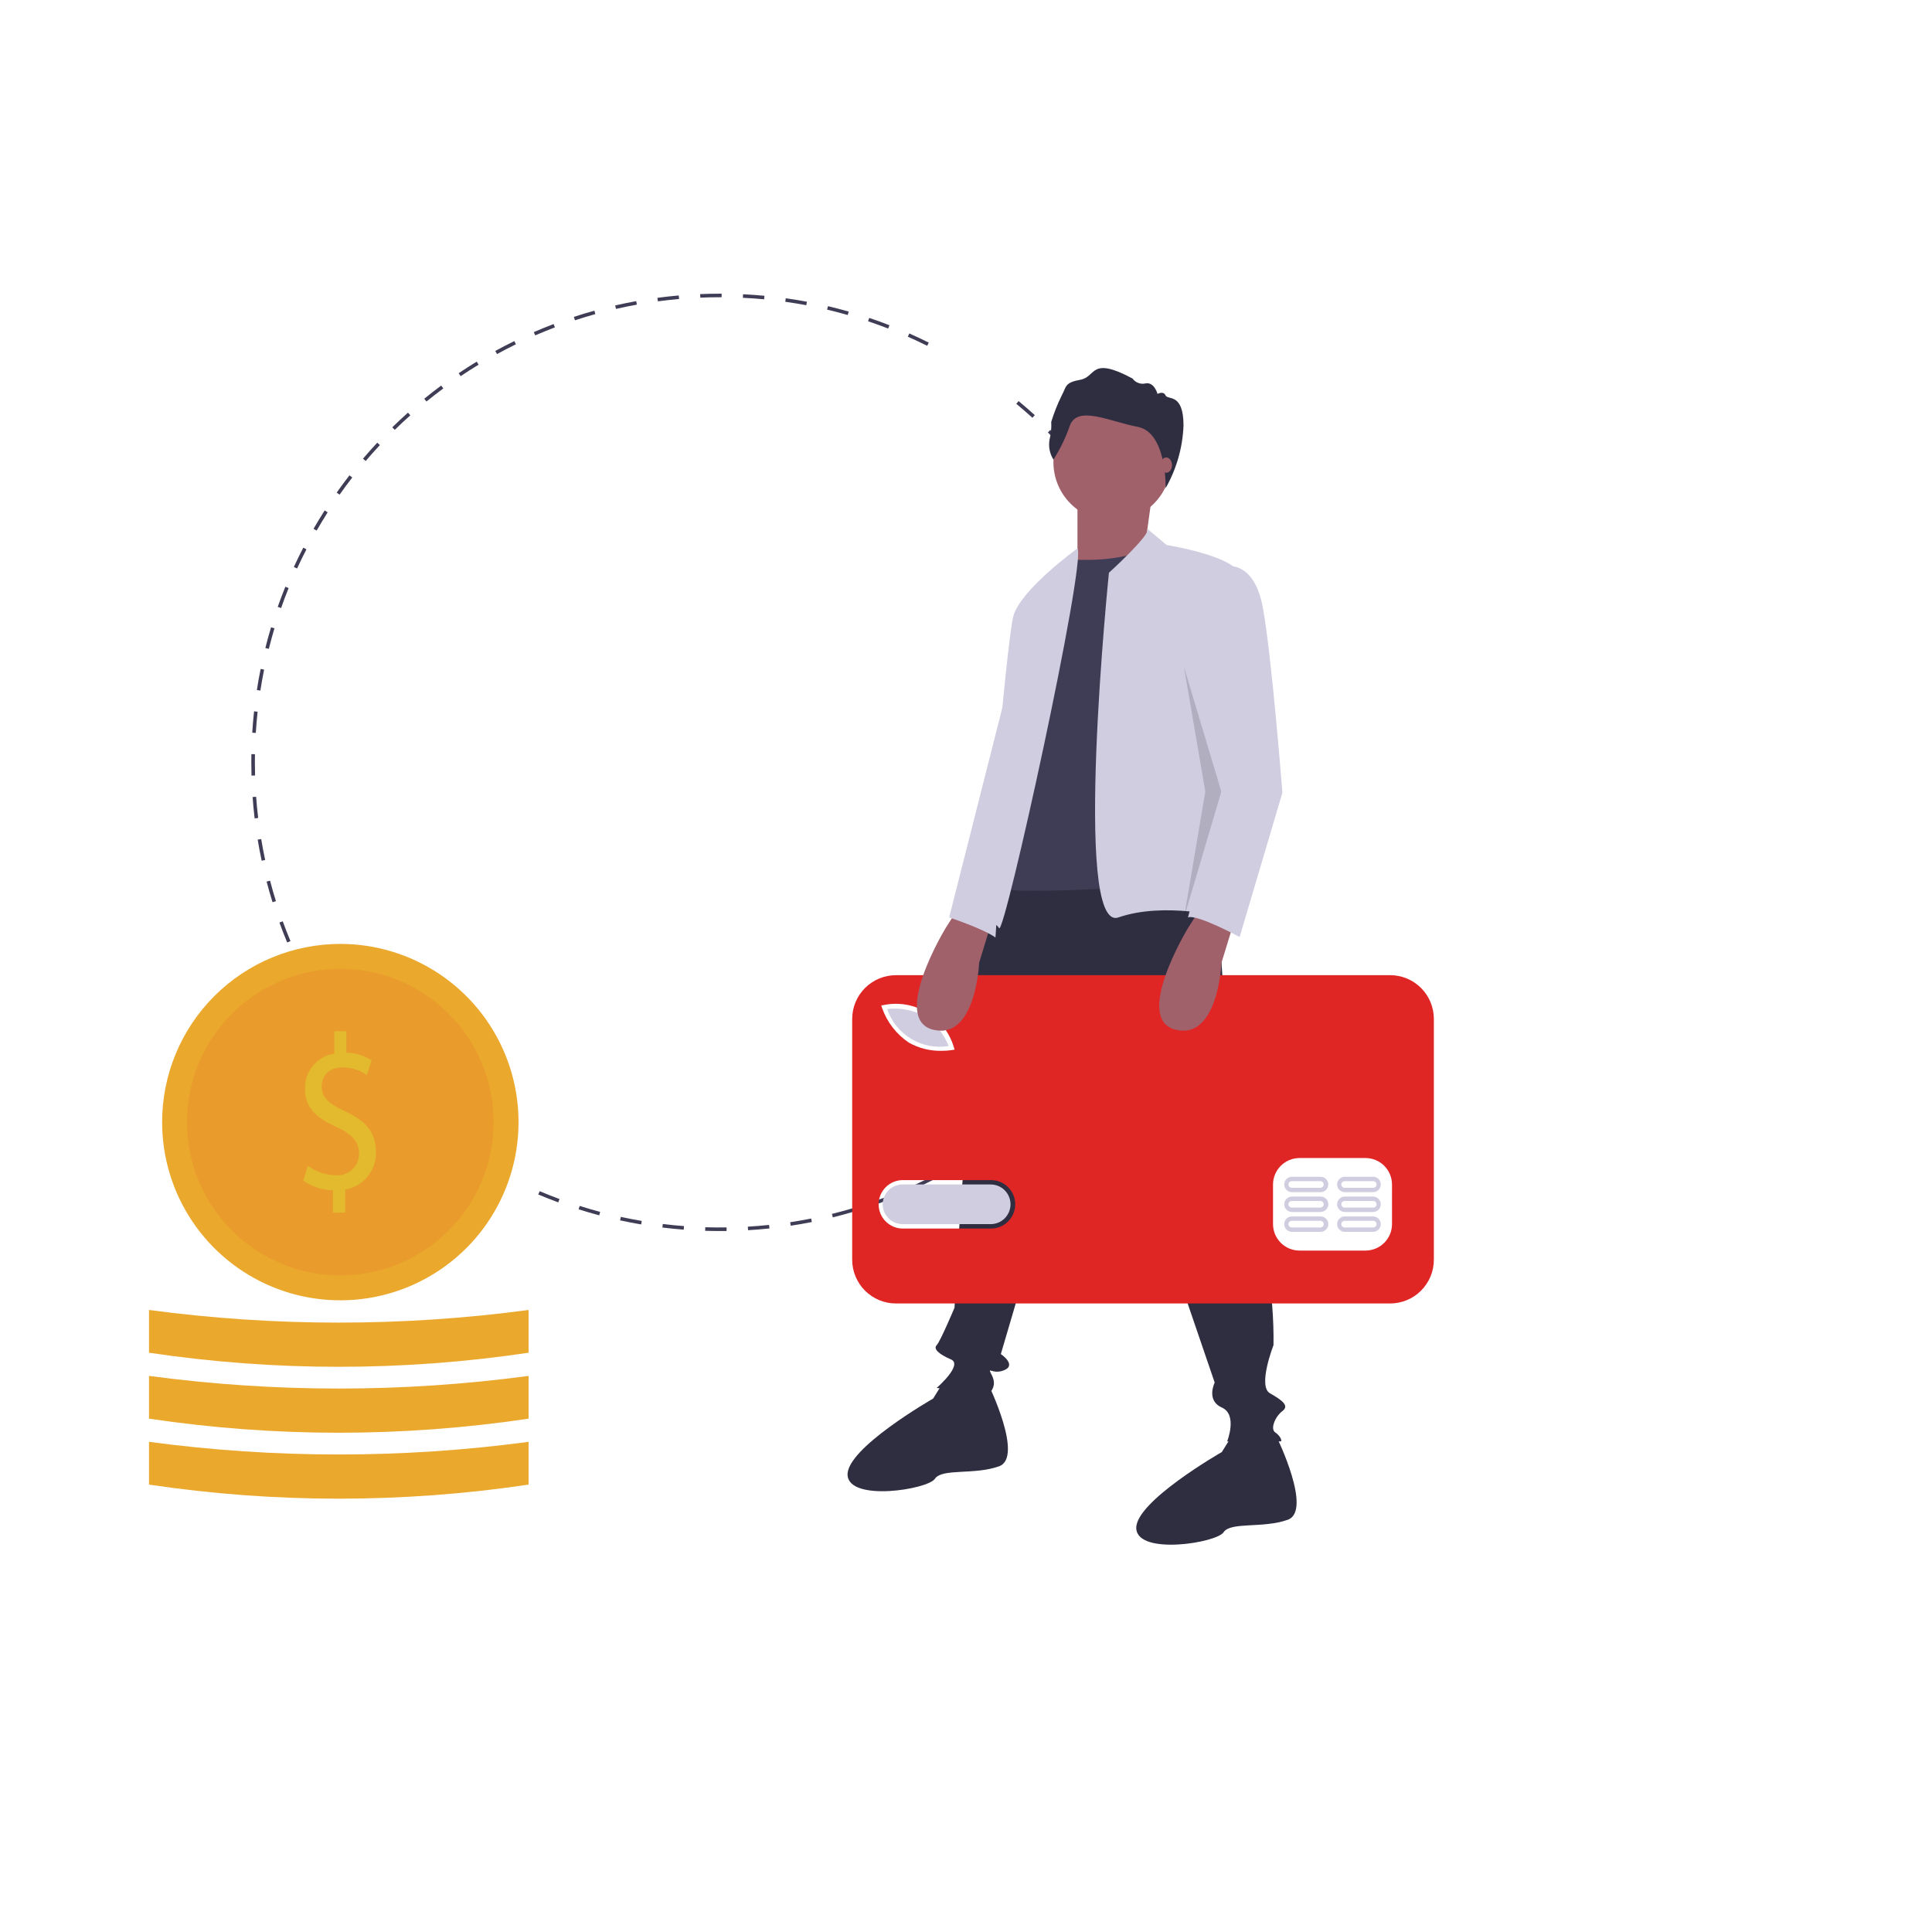 <svg width="300" height="300" viewBox="0 0 300 300" fill="none" xmlns="http://www.w3.org/2000/svg">
<g filter="url(#filter0_d)">
<path d="M147.686 290.746C226.696 290.746 290.745 226.696 290.745 147.686C290.745 68.677 226.696 4.627 147.686 4.627C68.677 4.627 4.627 68.677 4.627 147.686C4.627 226.696 68.677 290.746 147.686 290.746Z" fill="white"/>
</g>
<path d="M111.801 191.154C111.03 191.154 110.259 191.142 109.497 191.118L109.514 190.565C110.607 190.599 111.723 190.608 112.821 190.593L112.829 191.147C112.487 191.152 112.144 191.154 111.801 191.154ZM116.158 191.026L116.125 190.474C117.22 190.409 118.329 190.319 119.421 190.204L119.479 190.754C118.379 190.869 117.264 190.96 116.159 191.025L116.158 191.026ZM106.17 190.94C105.066 190.855 103.95 190.744 102.854 190.609L102.922 190.06C104.01 190.194 105.116 190.304 106.212 190.387L106.17 190.94ZM122.784 190.331L122.701 189.784C123.788 189.619 124.885 189.427 125.958 189.214L126.066 189.754C124.984 189.971 123.88 190.164 122.784 190.33V190.331ZM99.558 190.129C98.467 189.944 97.367 189.732 96.286 189.497L96.403 188.958C97.475 189.189 98.568 189.401 99.65 189.584L99.558 190.129ZM129.318 189.032L129.185 188.492C130.252 188.229 131.327 187.936 132.376 187.626L132.531 188.156C131.476 188.472 130.394 188.766 129.319 189.032L129.318 189.032ZM93.048 188.715C91.978 188.43 90.901 188.117 89.848 187.784L90.015 187.256C91.06 187.587 92.129 187.897 93.19 188.182L93.048 188.715ZM135.706 187.137L135.524 186.614C136.56 186.254 137.603 185.864 138.622 185.457L138.827 185.971C137.799 186.382 136.75 186.774 135.706 187.137ZM86.687 186.703C85.648 186.318 84.605 185.91 83.58 185.479L83.795 184.968C84.81 185.395 85.847 185.804 86.88 186.183L86.687 186.703ZM141.885 184.664L141.653 184.161C142.648 183.709 143.648 183.226 144.625 182.726L144.878 183.219C143.894 183.72 142.887 184.209 141.885 184.665V184.664ZM147.804 181.638L147.53 181.158C148.484 180.613 149.436 180.041 150.36 179.456L150.656 179.924C149.727 180.513 148.768 181.09 147.804 181.638ZM153.427 178.08L153.11 177.627C154.009 176.999 154.906 176.341 155.776 175.673L156.113 176.112C155.239 176.786 154.335 177.447 153.43 178.08L153.427 178.08ZM69.079 177.301C68.186 176.652 67.293 175.972 66.427 175.28L66.772 174.847C67.632 175.534 68.518 176.209 69.404 176.853L69.079 177.301ZM158.708 174.023L158.351 173.6C159.188 172.893 160.022 172.157 160.828 171.411L161.203 171.817C160.392 172.569 159.552 173.309 158.708 174.023H158.708ZM63.869 173.142C63.037 172.413 62.211 171.655 61.413 170.889L61.798 170.489C62.59 171.25 63.41 172.002 64.236 172.726L63.869 173.142ZM163.598 169.5L163.204 169.114C163.975 168.332 164.739 167.523 165.474 166.708L165.885 167.078C165.145 167.899 164.376 168.715 163.598 169.503V169.5ZM59.062 168.527C58.299 167.725 57.545 166.896 56.822 166.06L57.24 165.697C57.958 166.525 58.705 167.347 59.463 168.144L59.062 168.527ZM168.059 164.548L167.632 164.196C168.326 163.348 169.016 162.472 169.674 161.593L170.117 161.924C169.454 162.81 168.762 163.693 168.059 164.548ZM54.696 163.498C54.011 162.632 53.336 161.737 52.691 160.84L53.14 160.517C53.781 161.408 54.451 162.295 55.131 163.154L54.696 163.498ZM172.052 159.209L171.594 158.9C172.211 157.992 172.815 157.056 173.39 156.12L173.862 156.41C173.283 157.351 172.674 158.293 172.052 159.21V159.209ZM50.808 158.094C50.205 157.168 49.615 156.218 49.053 155.266L49.53 154.985C50.087 155.93 50.673 156.874 51.271 157.791L50.808 158.094ZM175.542 153.525L175.058 153.257C175.589 152.296 176.105 151.309 176.593 150.322L177.089 150.568C176.598 151.561 176.078 152.556 175.542 153.524V153.525ZM178.498 147.542L177.991 147.32C178.432 146.313 178.856 145.282 179.25 144.254L179.766 144.453C179.369 145.488 178.942 146.527 178.498 147.542ZM44.594 146.348C44.169 145.33 43.763 144.288 43.386 143.252L43.906 143.063C44.28 144.092 44.684 145.125 45.104 146.135L44.594 146.348ZM180.888 141.308L180.363 141.133C180.709 140.093 181.034 139.029 181.332 137.971L181.865 138.121C181.568 139.188 181.239 140.26 180.888 141.308ZM42.318 140.095C41.988 139.04 41.679 137.962 41.398 136.892L41.934 136.751C42.212 137.814 42.52 138.883 42.846 139.929L42.318 140.095ZM182.692 134.893L182.152 134.768C182.4 133.701 182.627 132.608 182.826 131.529L183.37 131.629C183.174 132.722 182.945 133.819 182.695 134.894L182.692 134.893ZM40.63 133.65C40.399 132.571 40.191 131.469 40.013 130.377L40.559 130.286C40.739 131.365 40.945 132.462 41.176 133.535L40.63 133.65ZM183.901 128.342L183.352 128.265C183.501 127.181 183.627 126.076 183.726 124.98L184.278 125.029C184.178 126.136 184.05 127.25 183.902 128.342H183.901ZM39.54 127.079C39.41 125.983 39.302 124.868 39.221 123.763L39.773 123.722C39.851 124.818 39.96 125.926 40.09 127.013L39.54 127.079ZM184.503 121.708L183.95 121.683C183.999 120.587 184.027 119.475 184.027 118.378H184.581C184.578 119.479 184.553 120.603 184.503 121.708ZM39.053 120.435C39.034 119.756 39.025 119.064 39.025 118.377C39.025 117.952 39.028 117.526 39.035 117.102L39.589 117.112C39.582 117.533 39.578 117.955 39.578 118.377C39.578 119.058 39.588 119.745 39.607 120.419L39.053 120.435ZM39.72 113.808L39.168 113.772C39.237 112.666 39.332 111.549 39.451 110.455L40.001 110.515C39.883 111.604 39.789 112.712 39.72 113.809V113.808ZM183.665 110.432C183.554 109.34 183.403 108.812 183.241 107.722L183.789 107.645C183.951 108.74 184.089 109.573 184.201 110.674L183.665 110.432ZM40.433 107.235L39.886 107.15C40.056 106.055 40.252 104.951 40.471 103.87L41.011 103.98C40.794 105.053 40.599 106.148 40.431 107.235H40.433ZM182.685 104.463C182.474 103.383 182.237 102.297 181.977 101.233L182.517 101.102C182.778 102.174 183.018 103.269 183.231 104.357L182.685 104.463ZM41.743 100.755L41.203 100.621C41.472 99.549 41.769 98.469 42.088 97.408L42.618 97.567C42.302 98.619 42.01 99.692 41.743 100.755ZM181.12 98.039C180.811 96.986 180.474 95.925 180.117 94.888L180.64 94.708C180.999 95.753 181.34 96.821 181.65 97.883L181.12 98.039ZM43.649 94.414L43.127 94.231C43.495 93.184 43.892 92.133 44.307 91.107L44.819 91.314C44.408 92.332 44.014 93.376 43.649 94.414ZM178.973 91.787C178.569 90.768 178.137 89.746 177.687 88.748L178.192 88.521C178.645 89.523 179.081 90.556 179.487 91.582L178.973 91.787ZM46.133 88.272L45.63 88.041C46.093 87.035 46.584 86.025 47.095 85.041L47.587 85.295C47.079 86.271 46.591 87.273 46.133 88.272ZM176.261 85.771C175.766 84.794 175.241 83.816 174.701 82.862L175.182 82.589C175.726 83.549 176.255 84.536 176.754 85.519L176.261 85.771ZM49.166 82.387L48.686 82.111C49.239 81.153 49.821 80.193 50.417 79.258L50.88 79.555C50.296 80.484 49.718 81.436 49.17 82.387H49.166ZM173.008 80.026C172.424 79.095 171.811 78.167 171.188 77.27L171.642 76.954C172.27 77.86 172.887 78.793 173.476 79.731L173.008 80.026ZM52.732 76.809L52.279 76.491C52.917 75.586 53.584 74.684 54.262 73.81L54.7 74.149C54.025 75.016 53.365 75.912 52.732 76.809ZM169.248 74.594C168.581 73.721 167.887 72.852 167.183 72.013L167.607 71.657C168.316 72.506 169.016 73.378 169.69 74.258L169.248 74.594ZM56.787 71.582L56.366 71.223C57.082 70.383 57.831 69.545 58.584 68.735L58.989 69.113C58.239 69.916 57.495 70.748 56.787 71.582ZM165.002 69.532C164.258 68.723 163.487 67.921 162.71 67.148L163.1 66.756C163.883 67.534 164.66 68.342 165.409 69.157L165.002 69.532ZM61.299 66.747L60.913 66.352C61.704 65.58 62.523 64.809 63.347 64.076L63.716 64.489C62.898 65.219 62.085 65.978 61.3 66.746L61.299 66.747ZM160.313 64.871C159.498 64.132 158.657 63.406 157.812 62.705L158.166 62.278C159.014 62.981 159.862 63.716 160.684 64.461L160.313 64.871ZM66.225 62.344L65.876 61.915C66.732 61.221 67.616 60.527 68.505 59.871L68.834 60.315C67.952 60.969 67.074 61.652 66.224 62.344H66.225ZM71.533 58.41L71.225 57.948C72.141 57.331 73.084 56.728 74.028 56.153L74.316 56.626C73.379 57.196 72.443 57.795 71.534 58.407L71.533 58.41ZM77.175 54.979L76.909 54.493C77.879 53.962 78.872 53.448 79.863 52.963L80.106 53.461C79.127 53.941 78.141 54.452 77.179 54.979H77.175ZM143.971 53.694C142.986 53.204 141.977 52.73 140.972 52.285L141.196 51.78C142.208 52.227 143.225 52.705 144.217 53.199L143.971 53.694ZM83.107 52.075L82.887 51.568C83.9 51.129 84.936 50.708 85.967 50.316L86.163 50.833C85.141 51.227 84.112 51.643 83.107 52.075ZM137.911 51.014C136.886 50.617 135.838 50.237 134.794 49.887L134.97 49.363C136.022 49.716 137.078 50.098 138.111 50.499L137.911 51.014ZM89.281 49.73L89.108 49.205C90.16 48.86 91.232 48.535 92.297 48.24L92.445 48.773C91.389 49.067 90.324 49.393 89.281 49.734V49.73ZM131.635 48.913C130.579 48.612 129.503 48.331 128.435 48.08L128.563 47.54C129.642 47.794 130.722 48.08 131.787 48.379L131.635 48.913ZM95.651 47.968L95.527 47.428C96.607 47.182 97.704 46.957 98.792 46.761L98.891 47.305C97.811 47.499 96.721 47.722 95.651 47.967V47.968ZM125.2 47.395C124.121 47.193 123.025 47.01 121.937 46.86L122.014 46.312C123.11 46.466 124.216 46.647 125.303 46.852L125.2 47.395ZM102.157 46.793L102.083 46.245C103.179 46.098 104.293 45.975 105.395 45.88L105.443 46.431C104.35 46.522 103.245 46.647 102.157 46.792L102.157 46.793ZM118.653 46.475C117.563 46.373 116.454 46.293 115.355 46.244L115.382 45.691C116.489 45.745 117.606 45.824 118.705 45.928L118.653 46.475ZM108.743 46.218L108.72 45.666C109.737 45.623 110.773 45.602 111.804 45.602H112.055V46.155H111.806C110.782 46.154 109.753 46.176 108.743 46.218L108.743 46.218Z" fill="#3F3D56"/>
<path d="M188.616 133.05L191.383 175.941C191.383 175.941 198.024 192.821 197.748 208.872C197.748 208.872 195.258 215.236 197.194 216.343C199.131 217.45 200.238 218.28 199.131 219.11C198.025 219.94 197.194 221.877 198.025 222.431C198.855 222.985 199.131 223.815 198.854 223.815H190.553C190.553 223.815 192.214 219.664 189.723 218.557C187.233 217.451 188.617 214.683 188.617 214.683L170.077 160.447L155.41 210.258C155.41 210.258 157.9 211.919 155.964 212.749C154.027 213.578 153.197 211.919 154.026 213.578C154.856 215.238 153.75 216.069 153.75 216.345C153.75 216.622 145.448 215.516 145.448 215.516C145.448 215.516 149.599 211.918 147.662 211.088C145.724 210.258 144.895 209.428 145.448 208.875C146.002 208.322 148.215 203.064 148.215 203.064C148.215 203.064 149.322 183.14 149.599 182.31C149.876 181.479 149.599 177.605 149.599 175.669C149.599 173.732 149.322 165.984 150.153 164.047C150.983 162.109 151.813 138.312 156.241 135.545C160.668 132.778 188.616 133.05 188.616 133.05Z" fill="#2F2E41"/>
<path d="M153.473 214.958C153.473 214.958 159.007 226.303 155.133 227.687C151.259 229.07 146.278 227.964 145.171 229.624C144.065 231.285 131.889 233.222 131.612 229.07C131.335 224.919 144.895 217.171 144.895 217.171L146.661 214.327L153.473 214.958Z" fill="#2F2E41"/>
<path d="M198.301 223.26C198.301 223.26 203.835 234.605 199.961 235.989C196.087 237.372 191.106 236.266 189.999 237.926C188.893 239.587 176.717 241.523 176.44 237.372C176.163 233.222 189.723 225.473 189.723 225.473L191.489 222.629L198.301 223.26Z" fill="#2F2E41"/>
<path d="M172.705 80.89C177.749 80.89 181.837 76.801 181.837 71.758C181.837 66.714 177.749 62.626 172.705 62.626C167.662 62.626 163.573 66.714 163.573 71.758C163.573 76.801 167.662 80.89 172.705 80.89Z" fill="#A0616A"/>
<path d="M178.93 76.6L177.824 84.625L169.522 90.989L167.309 87.945V77.43L178.93 76.6Z" fill="#A0616A"/>
<path d="M165.925 86.838C165.925 86.838 174.504 87.668 178.931 84.625L187.786 136.924C187.786 136.924 156.517 139.414 155.133 137.754V121.427L160.667 94.862L165.925 86.838Z" fill="#3F3D56"/>
<path d="M178.168 82.124L181.144 84.625C181.144 84.625 193.319 86.562 192.489 89.882L189.169 129.173L190.276 142.456C190.276 142.456 180.867 139.966 173.672 142.456C166.478 144.946 172.194 88.938 172.194 88.938C172.194 88.938 178.79 82.945 178.168 82.124Z" fill="#D0CDE1"/>
<path d="M167.308 85.157C167.308 85.157 158.453 91.546 157.346 95.697C156.24 99.847 152.642 143.569 152.642 143.569C152.642 143.569 154.303 142.739 155.132 144.123C155.962 145.506 168.692 87.342 167.308 85.157Z" fill="#D0CDE1"/>
<path d="M163.577 71.362C162.999 70.447 162.783 69.349 162.969 68.283C163.196 67.376 163.286 66.44 163.235 65.506C163.66 64.123 164.194 62.775 164.832 61.476C165.63 60.032 165.25 59.423 167.762 58.967C170.275 58.51 169.246 55.24 175.86 58.777C176.083 59.088 176.394 59.327 176.753 59.462C177.111 59.598 177.502 59.624 177.875 59.537C179.244 59.271 179.739 61.172 179.739 61.172C179.739 61.172 180.651 60.64 180.993 61.404C181.336 62.167 183.775 60.947 183.775 66.08C183.644 69.495 182.692 72.829 180.999 75.797C180.999 75.797 181.202 67.16 176.68 66.288C172.158 65.417 167.289 62.867 166.11 66.134C165.473 67.969 164.625 69.724 163.581 71.362H163.577Z" fill="#2F2E41"/>
<path d="M181.096 73.413C181.589 73.413 181.988 72.88 181.988 72.223C181.988 71.566 181.589 71.033 181.096 71.033C180.603 71.033 180.204 71.566 180.204 72.223C180.204 72.88 180.603 73.413 181.096 73.413Z" fill="#A0616A"/>
<path d="M143.591 157.795C141.805 156.839 139.771 156.45 137.758 156.679C138.408 158.616 139.727 160.257 141.477 161.31C143.227 162.363 145.295 162.759 147.31 162.426C146.57 160.541 145.273 158.925 143.591 157.795Z" fill="#D0CDE1"/>
<path d="M153.881 183.924H140.196C139.787 183.917 139.381 183.992 139.002 184.144C138.623 184.296 138.278 184.522 137.987 184.808C137.696 185.095 137.464 185.436 137.306 185.813C137.149 186.19 137.067 186.594 137.067 187.003C137.067 187.411 137.149 187.816 137.306 188.193C137.464 188.569 137.696 188.911 137.987 189.198C138.278 189.484 138.623 189.71 139.002 189.862C139.381 190.014 139.787 190.088 140.196 190.082H153.881C154.689 190.069 155.46 189.739 156.027 189.163C156.594 188.587 156.911 187.811 156.911 187.003C156.911 186.195 156.594 185.419 156.027 184.843C155.46 184.267 154.689 183.937 153.881 183.924Z" fill="#D0CDE1"/>
<path d="M215.853 151.425H139.124C137.321 151.425 135.592 152.141 134.318 153.416C133.043 154.69 132.327 156.419 132.327 158.222V195.606C132.327 197.409 133.043 199.137 134.318 200.412C135.593 201.686 137.321 202.402 139.124 202.402H215.853C217.655 202.402 219.384 201.686 220.659 200.411C221.933 199.137 222.649 197.408 222.649 195.605V158.219C222.649 156.416 221.933 154.687 220.659 153.413C219.384 152.138 217.655 151.422 215.853 151.422V151.425ZM137.225 156.062C139.53 155.589 141.928 155.999 143.945 157.211C145.961 158.424 147.448 160.35 148.111 162.608L148.232 162.981L147.846 163.05C147.295 163.136 146.738 163.177 146.181 163.172C144.413 163.206 142.668 162.766 141.127 161.898C139.189 160.599 137.727 158.704 136.962 156.5L136.842 156.126L137.225 156.062ZM153.883 190.771H140.196C139.198 190.771 138.24 190.374 137.534 189.668C136.829 188.963 136.432 188.005 136.432 187.007C136.432 186.009 136.829 185.052 137.534 184.346C138.24 183.64 139.198 183.244 140.196 183.244H153.881C154.879 183.244 155.836 183.64 156.542 184.346C157.248 185.052 157.644 186.009 157.644 187.007C157.644 188.005 157.248 188.963 156.542 189.668C155.836 190.374 154.879 190.771 153.881 190.771H153.883ZM216.151 190.087C216.147 191.174 215.713 192.216 214.944 192.984C214.174 193.753 213.132 194.186 212.045 194.189H201.78C200.692 194.186 199.649 193.752 198.88 192.983C198.11 192.213 197.677 191.171 197.674 190.083V183.925C197.677 182.837 198.11 181.794 198.88 181.025C199.649 180.255 200.692 179.822 201.78 179.819H212.045C213.133 179.822 214.175 180.255 214.944 181.025C215.714 181.794 216.147 182.837 216.15 183.925L216.151 190.087Z" fill="#E02525"/>
<path d="M205.029 188.885H200.581C200.269 188.893 199.972 189.023 199.754 189.246C199.536 189.47 199.414 189.77 199.414 190.082C199.414 190.395 199.536 190.695 199.754 190.918C199.972 191.142 200.269 191.272 200.581 191.28H205.029C205.189 191.284 205.348 191.256 205.496 191.197C205.645 191.139 205.781 191.051 205.895 190.94C206.01 190.828 206.101 190.695 206.163 190.548C206.225 190.4 206.257 190.242 206.257 190.082C206.257 189.922 206.225 189.764 206.163 189.617C206.101 189.47 206.01 189.336 205.895 189.225C205.781 189.113 205.645 189.026 205.496 188.967C205.348 188.909 205.189 188.881 205.029 188.885ZM205.029 190.596H200.581C200.445 190.596 200.315 190.541 200.218 190.445C200.122 190.349 200.068 190.218 200.068 190.082C200.068 189.946 200.122 189.816 200.218 189.719C200.315 189.623 200.445 189.569 200.581 189.569H205.029C205.165 189.569 205.295 189.623 205.392 189.719C205.488 189.816 205.542 189.946 205.542 190.082C205.542 190.218 205.488 190.349 205.392 190.445C205.295 190.541 205.165 190.596 205.029 190.596Z" fill="#D0CDE1"/>
<path d="M213.24 188.885H208.792C208.48 188.893 208.183 189.023 207.965 189.246C207.747 189.47 207.625 189.77 207.625 190.082C207.625 190.395 207.747 190.695 207.965 190.918C208.183 191.142 208.48 191.272 208.792 191.28H213.24C213.552 191.272 213.849 191.142 214.067 190.918C214.285 190.695 214.407 190.395 214.407 190.082C214.407 189.77 214.285 189.47 214.067 189.246C213.849 189.023 213.552 188.893 213.24 188.885ZM213.24 190.596H208.792C208.656 190.596 208.526 190.541 208.429 190.445C208.333 190.349 208.279 190.218 208.279 190.082C208.279 189.946 208.333 189.816 208.429 189.719C208.526 189.623 208.656 189.569 208.792 189.569H213.24C213.376 189.569 213.507 189.623 213.603 189.719C213.699 189.816 213.753 189.946 213.753 190.082C213.753 190.218 213.699 190.349 213.603 190.445C213.507 190.541 213.376 190.596 213.24 190.596Z" fill="#D0CDE1"/>
<path d="M205.029 185.803H200.581C200.269 185.81 199.972 185.94 199.754 186.164C199.536 186.387 199.414 186.687 199.414 187C199.414 187.312 199.536 187.612 199.754 187.836C199.972 188.06 200.269 188.189 200.581 188.197H205.029C205.189 188.201 205.348 188.173 205.496 188.115C205.645 188.057 205.781 187.969 205.895 187.857C206.01 187.746 206.101 187.612 206.163 187.465C206.225 187.318 206.257 187.16 206.257 187C206.257 186.84 206.225 186.682 206.163 186.534C206.101 186.387 206.01 186.254 205.895 186.142C205.781 186.031 205.645 185.943 205.496 185.885C205.348 185.826 205.189 185.798 205.029 185.803ZM205.029 187.513H200.581C200.445 187.513 200.315 187.459 200.218 187.363C200.122 187.266 200.068 187.136 200.068 187C200.068 186.864 200.122 186.733 200.218 186.637C200.315 186.541 200.445 186.487 200.581 186.487H205.029C205.165 186.487 205.295 186.541 205.392 186.637C205.488 186.733 205.542 186.864 205.542 187C205.542 187.136 205.488 187.266 205.392 187.363C205.295 187.459 205.165 187.513 205.029 187.513Z" fill="#D0CDE1"/>
<path d="M213.24 185.802H208.792C208.48 185.81 208.183 185.94 207.965 186.164C207.747 186.387 207.625 186.687 207.625 187C207.625 187.312 207.747 187.612 207.965 187.836C208.183 188.06 208.48 188.189 208.792 188.197H213.24C213.552 188.189 213.849 188.06 214.067 187.836C214.285 187.612 214.407 187.312 214.407 187C214.407 186.687 214.285 186.387 214.067 186.164C213.849 185.94 213.552 185.81 213.24 185.802ZM213.24 187.513H208.792C208.656 187.513 208.526 187.459 208.429 187.363C208.333 187.266 208.279 187.136 208.279 187C208.279 186.864 208.333 186.733 208.429 186.637C208.526 186.541 208.656 186.487 208.792 186.487H213.24C213.376 186.487 213.507 186.541 213.603 186.637C213.699 186.733 213.753 186.864 213.753 187C213.753 187.136 213.699 187.266 213.603 187.363C213.507 187.459 213.376 187.513 213.24 187.513Z" fill="#D0CDE1"/>
<path d="M205.029 182.726H200.581C200.269 182.734 199.972 182.864 199.754 183.087C199.536 183.311 199.414 183.611 199.414 183.923C199.414 184.236 199.536 184.536 199.754 184.76C199.972 184.983 200.269 185.113 200.581 185.121H205.029C205.189 185.125 205.348 185.097 205.496 185.039C205.645 184.98 205.781 184.893 205.895 184.781C206.01 184.669 206.101 184.536 206.163 184.389C206.225 184.242 206.257 184.083 206.257 183.923C206.257 183.764 206.225 183.605 206.163 183.458C206.101 183.311 206.01 183.177 205.895 183.066C205.781 182.954 205.645 182.867 205.496 182.808C205.348 182.75 205.189 182.722 205.029 182.726ZM205.029 184.437H200.581C200.445 184.437 200.315 184.383 200.218 184.286C200.122 184.19 200.068 184.06 200.068 183.923C200.068 183.787 200.122 183.657 200.218 183.561C200.315 183.464 200.445 183.41 200.581 183.41H205.029C205.165 183.41 205.295 183.464 205.392 183.561C205.488 183.657 205.542 183.787 205.542 183.923C205.542 184.06 205.488 184.19 205.392 184.286C205.295 184.383 205.165 184.437 205.029 184.437Z" fill="#D0CDE1"/>
<path d="M213.24 182.726H208.792C208.48 182.734 208.183 182.864 207.965 183.087C207.747 183.311 207.625 183.611 207.625 183.923C207.625 184.236 207.747 184.536 207.965 184.76C208.183 184.983 208.48 185.113 208.792 185.121H213.24C213.552 185.113 213.849 184.983 214.067 184.76C214.285 184.536 214.407 184.236 214.407 183.923C214.407 183.611 214.285 183.311 214.067 183.087C213.849 182.864 213.552 182.734 213.24 182.726ZM213.24 184.437H208.792C208.656 184.437 208.526 184.383 208.429 184.286C208.333 184.19 208.279 184.06 208.279 183.923C208.279 183.787 208.333 183.657 208.429 183.561C208.526 183.464 208.656 183.41 208.792 183.41H213.24C213.376 183.41 213.507 183.464 213.603 183.561C213.699 183.657 213.753 183.787 213.753 183.923C213.753 184.06 213.699 184.19 213.603 184.286C213.507 184.383 213.376 184.437 213.24 184.437Z" fill="#D0CDE1"/>
<path d="M191.66 143.012L189.676 149.485C189.676 149.485 189.17 161.552 182.528 159.891C175.886 158.231 184.465 144.119 184.465 144.119L186.403 141.075L191.66 143.012Z" fill="#A0616A"/>
<path d="M154.026 143.012L152.042 149.485C152.042 149.485 151.536 161.552 144.894 159.891C138.252 158.231 146.831 144.119 146.831 144.119L148.768 141.075L154.026 143.012Z" fill="#A0616A"/>
<path d="M190.276 87.945C190.276 87.945 194.704 86.839 196.087 94.31C197.471 101.782 199.131 123.089 199.131 123.089L192.49 145.503C192.49 145.503 185.85 141.905 184.466 142.459L189.693 123L185.297 103.165C185.297 103.165 189.17 87.945 190.276 87.945Z" fill="#D0CDE1"/>
<path opacity="0.15" d="M183.838 103.543L189.649 122.914L183.838 142.56L187.159 122.914L183.838 103.543Z" fill="black"/>
<path d="M157.347 103.164L147.386 142.458C147.386 142.458 152.641 144.193 154.577 145.576L157.347 103.164Z" fill="#D0CDE1"/>
<path d="M52.846 146.57C58.319 146.57 63.669 148.193 68.219 151.234C72.77 154.275 76.317 158.596 78.411 163.653C80.505 168.709 81.053 174.273 79.986 179.641C78.918 185.008 76.282 189.939 72.412 193.809C68.542 197.679 63.612 200.314 58.244 201.382C52.876 202.45 47.312 201.902 42.256 199.807C37.2 197.713 32.878 194.166 29.837 189.616C26.797 185.065 25.174 179.715 25.174 174.242C25.174 166.903 28.089 159.865 33.279 154.675C38.468 149.486 45.507 146.57 52.846 146.57V146.57Z" fill="#EAA82D"/>
<path opacity="0.1" d="M52.845 198.04C65.989 198.04 76.643 187.385 76.643 174.242C76.643 161.099 65.989 150.444 52.845 150.444C39.702 150.444 29.047 161.099 29.047 174.242C29.047 187.385 39.702 198.04 52.845 198.04Z" fill="#E02525"/>
<path d="M51.705 188.285V184.822C50.047 184.807 48.433 184.28 47.086 183.312L47.81 181.015C49.066 181.956 50.589 182.472 52.157 182.489C52.619 182.526 53.083 182.466 53.52 182.313C53.957 182.16 54.357 181.918 54.695 181.602C55.033 181.285 55.302 180.902 55.483 180.476C55.665 180.05 55.756 179.591 55.75 179.128C55.75 177.242 54.572 176.076 52.339 175.047C49.259 173.675 47.358 172.098 47.358 169.114C47.31 167.796 47.748 166.506 48.588 165.488C49.428 164.471 50.612 163.796 51.916 163.593V160.13H53.788V163.456C55.184 163.475 56.545 163.891 57.712 164.656L56.958 166.919C55.838 166.153 54.511 165.746 53.154 165.753C50.83 165.753 49.954 167.331 49.954 168.703C49.954 170.486 51.071 171.377 53.698 172.612C56.807 174.052 58.377 175.835 58.377 178.887C58.418 180.271 57.959 181.623 57.082 182.694C56.205 183.765 54.971 184.484 53.607 184.717V188.283L51.705 188.285Z" fill="#E3B92D"/>
<path d="M82.077 230.528C62.538 233.442 42.675 233.442 23.136 230.528V223.887C42.696 226.507 62.517 226.507 82.077 223.887V230.528Z" fill="#EAA82D"/>
<path d="M82.077 220.289C62.538 223.203 42.675 223.203 23.136 220.289V213.649C42.696 216.268 62.517 216.268 82.077 213.649V220.289Z" fill="#EAA82D"/>
<path d="M82.077 210.051C62.538 212.965 42.675 212.965 23.136 210.051V203.41C42.696 206.029 62.517 206.029 82.077 203.41V210.051Z" fill="#EAA82D"/>
<defs>
<filter id="filter0_d" x="1.627" y="1.627" width="298.118" height="298.118" filterUnits="userSpaceOnUse" color-interpolation-filters="sRGB">
<feFlood flood-opacity="0" result="BackgroundImageFix"/>
<feColorMatrix in="SourceAlpha" type="matrix" values="0 0 0 0 0 0 0 0 0 0 0 0 0 0 0 0 0 0 127 0"/>
<feOffset dx="3" dy="3"/>
<feGaussianBlur stdDeviation="3"/>
<feColorMatrix type="matrix" values="0 0 0 0 0 0 0 0 0 0 0 0 0 0 0 0 0 0 0.161 0"/>
<feBlend mode="normal" in2="BackgroundImageFix" result="effect1_dropShadow"/>
<feBlend mode="normal" in="SourceGraphic" in2="effect1_dropShadow" result="shape"/>
</filter>
</defs>
</svg>
